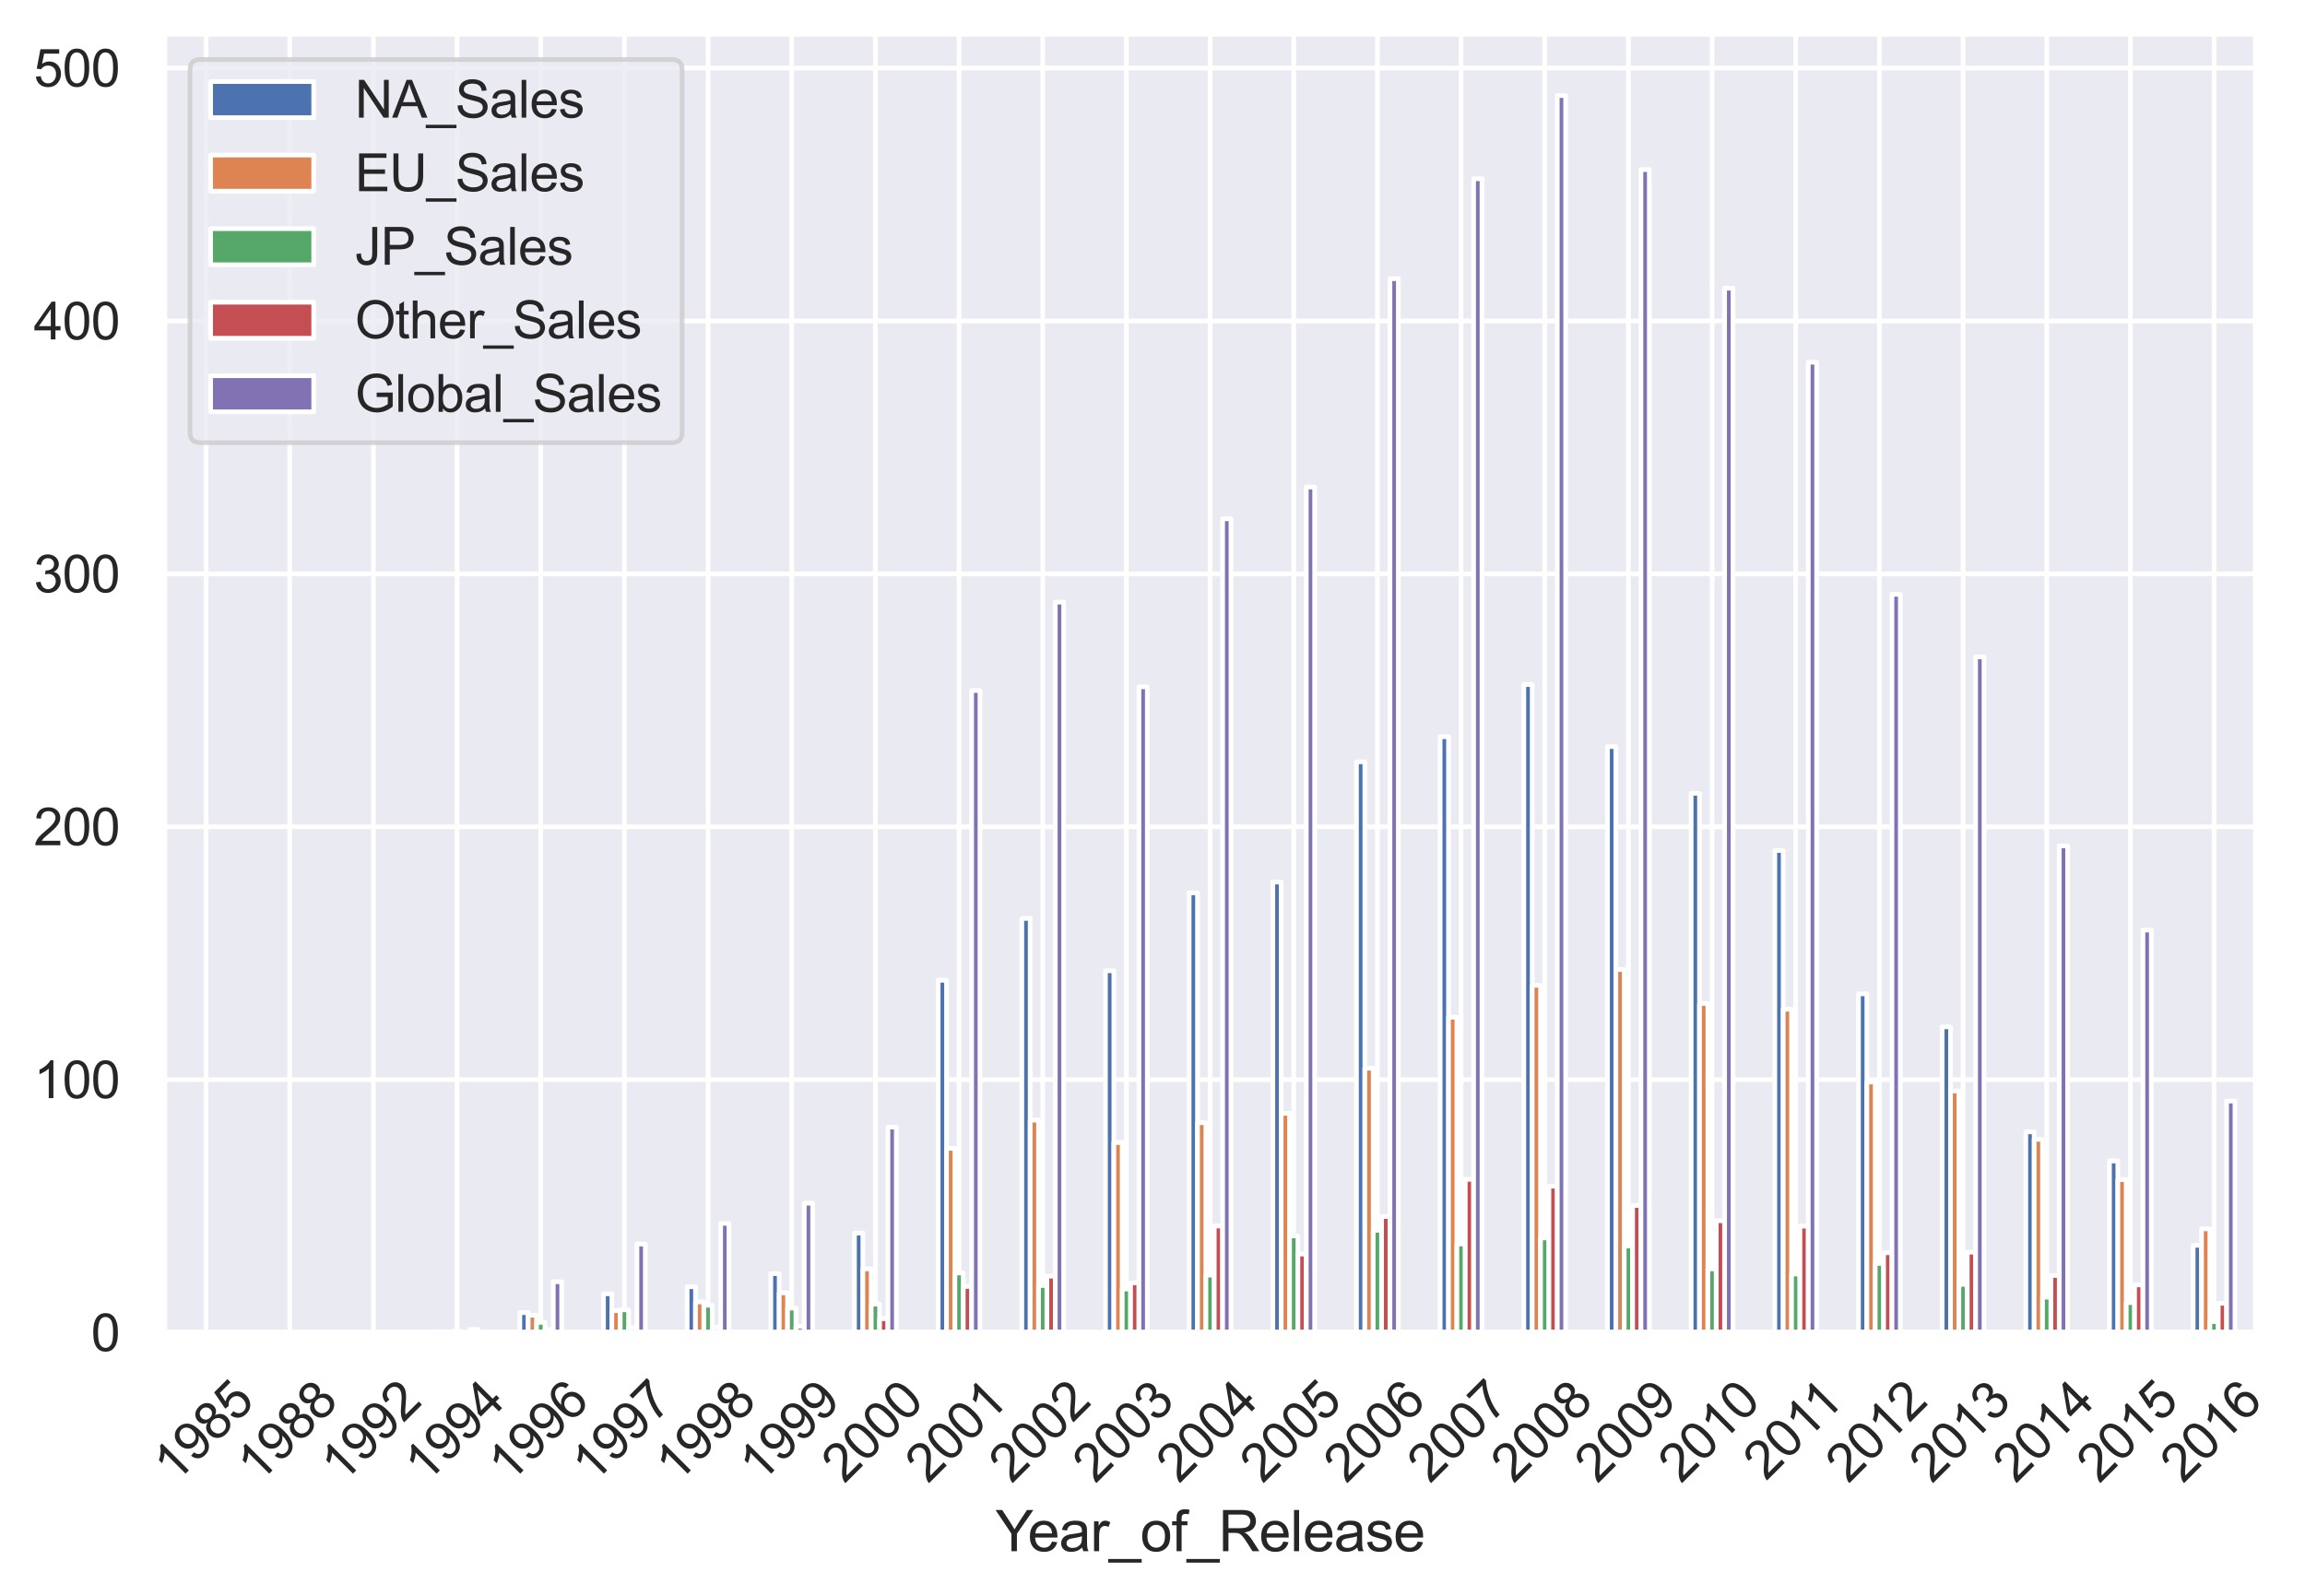 <?xml version="1.0" encoding="utf-8" standalone="no"?>
<!DOCTYPE svg PUBLIC "-//W3C//DTD SVG 1.1//EN"
  "http://www.w3.org/Graphics/SVG/1.1/DTD/svg11.dtd">
<svg xmlns:xlink="http://www.w3.org/1999/xlink" width="491.931pt" height="340.636pt" viewBox="0 0 491.931 340.636" xmlns="http://www.w3.org/2000/svg" version="1.1">
 <defs>
  <style type="text/css">*{stroke-linejoin: round; stroke-linecap: butt}</style>
 </defs>
 <g id="figure_1">
  <g id="patch_1">
   <path d="M 0 340.636 
L 491.931 340.636 
L 491.931 0 
L 0 0 
z
" style="fill: #ffffff"/>
  </g>
  <g id="axes_1">
   <g id="patch_2">
    <path d="M 35.051 284.4 
L 481.451 284.4 
L 481.451 7.2 
L 35.051 7.2 
z
" style="fill: #eaeaf2"/>
   </g>
   <g id="matplotlib.axis_1">
    <g id="xtick_1">
     <g id="line2d_1">
      <path d="M 43.979 284.4 
L 43.979 7.2 
" clip-path="url(#pfe0784a607)" style="fill: none; stroke: #ffffff; stroke-linecap: round"/>
     </g>
     <g id="text_1">
      <!-- 1985 -->
      <g style="fill: #262626" transform="translate(37.339 316.769) rotate(-45) scale(0.11 -0.11)">
       <defs>
        <path id="ArialMT-31" d="M 2384 0 
L 1822 0 
L 1822 3584 
Q 1619 3391 1289 3197 
Q 959 3003 697 2906 
L 697 3450 
Q 1169 3672 1522 3987 
Q 1875 4303 2022 4600 
L 2384 4600 
L 2384 0 
z
" transform="scale(0.016)"/>
        <path id="ArialMT-39" d="M 350 1059 
L 891 1109 
Q 959 728 1153 556 
Q 1347 384 1650 384 
Q 1909 384 2104 503 
Q 2300 622 2425 820 
Q 2550 1019 2634 1356 
Q 2719 1694 2719 2044 
Q 2719 2081 2716 2156 
Q 2547 1888 2255 1720 
Q 1963 1553 1622 1553 
Q 1053 1553 659 1965 
Q 266 2378 266 3053 
Q 266 3750 677 4175 
Q 1088 4600 1706 4600 
Q 2153 4600 2523 4359 
Q 2894 4119 3086 3673 
Q 3278 3228 3278 2384 
Q 3278 1506 3087 986 
Q 2897 466 2520 194 
Q 2144 -78 1638 -78 
Q 1100 -78 759 220 
Q 419 519 350 1059 
z
M 2653 3081 
Q 2653 3566 2395 3850 
Q 2138 4134 1775 4134 
Q 1400 4134 1122 3828 
Q 844 3522 844 3034 
Q 844 2597 1108 2323 
Q 1372 2050 1759 2050 
Q 2150 2050 2401 2323 
Q 2653 2597 2653 3081 
z
" transform="scale(0.016)"/>
        <path id="ArialMT-38" d="M 1131 2484 
Q 781 2613 612 2850 
Q 444 3088 444 3419 
Q 444 3919 803 4259 
Q 1163 4600 1759 4600 
Q 2359 4600 2725 4251 
Q 3091 3903 3091 3403 
Q 3091 3084 2923 2848 
Q 2756 2613 2416 2484 
Q 2838 2347 3058 2040 
Q 3278 1734 3278 1309 
Q 3278 722 2862 322 
Q 2447 -78 1769 -78 
Q 1091 -78 675 323 
Q 259 725 259 1325 
Q 259 1772 486 2073 
Q 713 2375 1131 2484 
z
M 1019 3438 
Q 1019 3113 1228 2906 
Q 1438 2700 1772 2700 
Q 2097 2700 2305 2904 
Q 2513 3109 2513 3406 
Q 2513 3716 2298 3927 
Q 2084 4138 1766 4138 
Q 1444 4138 1231 3931 
Q 1019 3725 1019 3438 
z
M 838 1322 
Q 838 1081 952 856 
Q 1066 631 1291 507 
Q 1516 384 1775 384 
Q 2178 384 2440 643 
Q 2703 903 2703 1303 
Q 2703 1709 2433 1975 
Q 2163 2241 1756 2241 
Q 1359 2241 1098 1978 
Q 838 1716 838 1322 
z
" transform="scale(0.016)"/>
        <path id="ArialMT-35" d="M 266 1200 
L 856 1250 
Q 922 819 1161 601 
Q 1400 384 1738 384 
Q 2144 384 2425 690 
Q 2706 997 2706 1503 
Q 2706 1984 2436 2262 
Q 2166 2541 1728 2541 
Q 1456 2541 1237 2417 
Q 1019 2294 894 2097 
L 366 2166 
L 809 4519 
L 3088 4519 
L 3088 3981 
L 1259 3981 
L 1013 2750 
Q 1425 3038 1878 3038 
Q 2478 3038 2890 2622 
Q 3303 2206 3303 1553 
Q 3303 931 2941 478 
Q 2500 -78 1738 -78 
Q 1113 -78 717 272 
Q 322 622 266 1200 
z
" transform="scale(0.016)"/>
       </defs>
       <use xlink:href="#ArialMT-31"/>
       <use xlink:href="#ArialMT-39" x="55.615"/>
       <use xlink:href="#ArialMT-38" x="111.23"/>
       <use xlink:href="#ArialMT-35" x="166.846"/>
      </g>
     </g>
    </g>
    <g id="xtick_2">
     <g id="line2d_2">
      <path d="M 61.835 284.4 
L 61.835 7.2 
" clip-path="url(#pfe0784a607)" style="fill: none; stroke: #ffffff; stroke-linecap: round"/>
     </g>
     <g id="text_2">
      <!-- 1988 -->
      <g style="fill: #262626" transform="translate(55.195 316.769) rotate(-45) scale(0.11 -0.11)">
       <use xlink:href="#ArialMT-31"/>
       <use xlink:href="#ArialMT-39" x="55.615"/>
       <use xlink:href="#ArialMT-38" x="111.23"/>
       <use xlink:href="#ArialMT-38" x="166.846"/>
      </g>
     </g>
    </g>
    <g id="xtick_3">
     <g id="line2d_3">
      <path d="M 79.691 284.4 
L 79.691 7.2 
" clip-path="url(#pfe0784a607)" style="fill: none; stroke: #ffffff; stroke-linecap: round"/>
     </g>
     <g id="text_3">
      <!-- 1992 -->
      <g style="fill: #262626" transform="translate(73.051 316.769) rotate(-45) scale(0.11 -0.11)">
       <defs>
        <path id="ArialMT-32" d="M 3222 541 
L 3222 0 
L 194 0 
Q 188 203 259 391 
Q 375 700 629 1000 
Q 884 1300 1366 1694 
Q 2113 2306 2375 2664 
Q 2638 3022 2638 3341 
Q 2638 3675 2398 3904 
Q 2159 4134 1775 4134 
Q 1369 4134 1125 3890 
Q 881 3647 878 3216 
L 300 3275 
Q 359 3922 746 4261 
Q 1134 4600 1788 4600 
Q 2447 4600 2831 4234 
Q 3216 3869 3216 3328 
Q 3216 3053 3103 2787 
Q 2991 2522 2730 2228 
Q 2469 1934 1863 1422 
Q 1356 997 1212 845 
Q 1069 694 975 541 
L 3222 541 
z
" transform="scale(0.016)"/>
       </defs>
       <use xlink:href="#ArialMT-31"/>
       <use xlink:href="#ArialMT-39" x="55.615"/>
       <use xlink:href="#ArialMT-39" x="111.23"/>
       <use xlink:href="#ArialMT-32" x="166.846"/>
      </g>
     </g>
    </g>
    <g id="xtick_4">
     <g id="line2d_4">
      <path d="M 97.547 284.4 
L 97.547 7.2 
" clip-path="url(#pfe0784a607)" style="fill: none; stroke: #ffffff; stroke-linecap: round"/>
     </g>
     <g id="text_4">
      <!-- 1994 -->
      <g style="fill: #262626" transform="translate(90.907 316.769) rotate(-45) scale(0.11 -0.11)">
       <defs>
        <path id="ArialMT-34" d="M 2069 0 
L 2069 1097 
L 81 1097 
L 81 1613 
L 2172 4581 
L 2631 4581 
L 2631 1613 
L 3250 1613 
L 3250 1097 
L 2631 1097 
L 2631 0 
L 2069 0 
z
M 2069 1613 
L 2069 3678 
L 634 1613 
L 2069 1613 
z
" transform="scale(0.016)"/>
       </defs>
       <use xlink:href="#ArialMT-31"/>
       <use xlink:href="#ArialMT-39" x="55.615"/>
       <use xlink:href="#ArialMT-39" x="111.23"/>
       <use xlink:href="#ArialMT-34" x="166.846"/>
      </g>
     </g>
    </g>
    <g id="xtick_5">
     <g id="line2d_5">
      <path d="M 115.403 284.4 
L 115.403 7.2 
" clip-path="url(#pfe0784a607)" style="fill: none; stroke: #ffffff; stroke-linecap: round"/>
     </g>
     <g id="text_5">
      <!-- 1996 -->
      <g style="fill: #262626" transform="translate(108.763 316.769) rotate(-45) scale(0.11 -0.11)">
       <defs>
        <path id="ArialMT-36" d="M 3184 3459 
L 2625 3416 
Q 2550 3747 2413 3897 
Q 2184 4138 1850 4138 
Q 1581 4138 1378 3988 
Q 1113 3794 959 3422 
Q 806 3050 800 2363 
Q 1003 2672 1297 2822 
Q 1591 2972 1913 2972 
Q 2475 2972 2870 2558 
Q 3266 2144 3266 1488 
Q 3266 1056 3080 686 
Q 2894 316 2569 119 
Q 2244 -78 1831 -78 
Q 1128 -78 684 439 
Q 241 956 241 2144 
Q 241 3472 731 4075 
Q 1159 4600 1884 4600 
Q 2425 4600 2770 4297 
Q 3116 3994 3184 3459 
z
M 888 1484 
Q 888 1194 1011 928 
Q 1134 663 1356 523 
Q 1578 384 1822 384 
Q 2178 384 2434 671 
Q 2691 959 2691 1453 
Q 2691 1928 2437 2201 
Q 2184 2475 1800 2475 
Q 1419 2475 1153 2201 
Q 888 1928 888 1484 
z
" transform="scale(0.016)"/>
       </defs>
       <use xlink:href="#ArialMT-31"/>
       <use xlink:href="#ArialMT-39" x="55.615"/>
       <use xlink:href="#ArialMT-39" x="111.23"/>
       <use xlink:href="#ArialMT-36" x="166.846"/>
      </g>
     </g>
    </g>
    <g id="xtick_6">
     <g id="line2d_6">
      <path d="M 133.259 284.4 
L 133.259 7.2 
" clip-path="url(#pfe0784a607)" style="fill: none; stroke: #ffffff; stroke-linecap: round"/>
     </g>
     <g id="text_6">
      <!-- 1997 -->
      <g style="fill: #262626" transform="translate(126.619 316.769) rotate(-45) scale(0.11 -0.11)">
       <defs>
        <path id="ArialMT-37" d="M 303 3981 
L 303 4522 
L 3269 4522 
L 3269 4084 
Q 2831 3619 2401 2847 
Q 1972 2075 1738 1259 
Q 1569 684 1522 0 
L 944 0 
Q 953 541 1156 1306 
Q 1359 2072 1739 2783 
Q 2119 3494 2547 3981 
L 303 3981 
z
" transform="scale(0.016)"/>
       </defs>
       <use xlink:href="#ArialMT-31"/>
       <use xlink:href="#ArialMT-39" x="55.615"/>
       <use xlink:href="#ArialMT-39" x="111.23"/>
       <use xlink:href="#ArialMT-37" x="166.846"/>
      </g>
     </g>
    </g>
    <g id="xtick_7">
     <g id="line2d_7">
      <path d="M 151.115 284.4 
L 151.115 7.2 
" clip-path="url(#pfe0784a607)" style="fill: none; stroke: #ffffff; stroke-linecap: round"/>
     </g>
     <g id="text_7">
      <!-- 1998 -->
      <g style="fill: #262626" transform="translate(144.475 316.769) rotate(-45) scale(0.11 -0.11)">
       <use xlink:href="#ArialMT-31"/>
       <use xlink:href="#ArialMT-39" x="55.615"/>
       <use xlink:href="#ArialMT-39" x="111.23"/>
       <use xlink:href="#ArialMT-38" x="166.846"/>
      </g>
     </g>
    </g>
    <g id="xtick_8">
     <g id="line2d_8">
      <path d="M 168.971 284.4 
L 168.971 7.2 
" clip-path="url(#pfe0784a607)" style="fill: none; stroke: #ffffff; stroke-linecap: round"/>
     </g>
     <g id="text_8">
      <!-- 1999 -->
      <g style="fill: #262626" transform="translate(162.331 316.769) rotate(-45) scale(0.11 -0.11)">
       <use xlink:href="#ArialMT-31"/>
       <use xlink:href="#ArialMT-39" x="55.615"/>
       <use xlink:href="#ArialMT-39" x="111.23"/>
       <use xlink:href="#ArialMT-39" x="166.846"/>
      </g>
     </g>
    </g>
    <g id="xtick_9">
     <g id="line2d_9">
      <path d="M 186.827 284.4 
L 186.827 7.2 
" clip-path="url(#pfe0784a607)" style="fill: none; stroke: #ffffff; stroke-linecap: round"/>
     </g>
     <g id="text_9">
      <!-- 2000 -->
      <g style="fill: #262626" transform="translate(180.187 316.769) rotate(-45) scale(0.11 -0.11)">
       <defs>
        <path id="ArialMT-30" d="M 266 2259 
Q 266 3072 433 3567 
Q 600 4063 929 4331 
Q 1259 4600 1759 4600 
Q 2128 4600 2406 4451 
Q 2684 4303 2865 4023 
Q 3047 3744 3150 3342 
Q 3253 2941 3253 2259 
Q 3253 1453 3087 958 
Q 2922 463 2592 192 
Q 2263 -78 1759 -78 
Q 1097 -78 719 397 
Q 266 969 266 2259 
z
M 844 2259 
Q 844 1131 1108 757 
Q 1372 384 1759 384 
Q 2147 384 2411 759 
Q 2675 1134 2675 2259 
Q 2675 3391 2411 3762 
Q 2147 4134 1753 4134 
Q 1366 4134 1134 3806 
Q 844 3388 844 2259 
z
" transform="scale(0.016)"/>
       </defs>
       <use xlink:href="#ArialMT-32"/>
       <use xlink:href="#ArialMT-30" x="55.615"/>
       <use xlink:href="#ArialMT-30" x="111.23"/>
       <use xlink:href="#ArialMT-30" x="166.846"/>
      </g>
     </g>
    </g>
    <g id="xtick_10">
     <g id="line2d_10">
      <path d="M 204.683 284.4 
L 204.683 7.2 
" clip-path="url(#pfe0784a607)" style="fill: none; stroke: #ffffff; stroke-linecap: round"/>
     </g>
     <g id="text_10">
      <!-- 2001 -->
      <g style="fill: #262626" transform="translate(198.043 316.769) rotate(-45) scale(0.11 -0.11)">
       <use xlink:href="#ArialMT-32"/>
       <use xlink:href="#ArialMT-30" x="55.615"/>
       <use xlink:href="#ArialMT-30" x="111.23"/>
       <use xlink:href="#ArialMT-31" x="166.846"/>
      </g>
     </g>
    </g>
    <g id="xtick_11">
     <g id="line2d_11">
      <path d="M 222.539 284.4 
L 222.539 7.2 
" clip-path="url(#pfe0784a607)" style="fill: none; stroke: #ffffff; stroke-linecap: round"/>
     </g>
     <g id="text_11">
      <!-- 2002 -->
      <g style="fill: #262626" transform="translate(215.899 316.769) rotate(-45) scale(0.11 -0.11)">
       <use xlink:href="#ArialMT-32"/>
       <use xlink:href="#ArialMT-30" x="55.615"/>
       <use xlink:href="#ArialMT-30" x="111.23"/>
       <use xlink:href="#ArialMT-32" x="166.846"/>
      </g>
     </g>
    </g>
    <g id="xtick_12">
     <g id="line2d_12">
      <path d="M 240.395 284.4 
L 240.395 7.2 
" clip-path="url(#pfe0784a607)" style="fill: none; stroke: #ffffff; stroke-linecap: round"/>
     </g>
     <g id="text_12">
      <!-- 2003 -->
      <g style="fill: #262626" transform="translate(233.755 316.769) rotate(-45) scale(0.11 -0.11)">
       <defs>
        <path id="ArialMT-33" d="M 269 1209 
L 831 1284 
Q 928 806 1161 595 
Q 1394 384 1728 384 
Q 2125 384 2398 659 
Q 2672 934 2672 1341 
Q 2672 1728 2419 1979 
Q 2166 2231 1775 2231 
Q 1616 2231 1378 2169 
L 1441 2663 
Q 1497 2656 1531 2656 
Q 1891 2656 2178 2843 
Q 2466 3031 2466 3422 
Q 2466 3731 2256 3934 
Q 2047 4138 1716 4138 
Q 1388 4138 1169 3931 
Q 950 3725 888 3313 
L 325 3413 
Q 428 3978 793 4289 
Q 1159 4600 1703 4600 
Q 2078 4600 2393 4439 
Q 2709 4278 2876 4000 
Q 3044 3722 3044 3409 
Q 3044 3113 2884 2869 
Q 2725 2625 2413 2481 
Q 2819 2388 3044 2092 
Q 3269 1797 3269 1353 
Q 3269 753 2831 336 
Q 2394 -81 1725 -81 
Q 1122 -81 723 278 
Q 325 638 269 1209 
z
" transform="scale(0.016)"/>
       </defs>
       <use xlink:href="#ArialMT-32"/>
       <use xlink:href="#ArialMT-30" x="55.615"/>
       <use xlink:href="#ArialMT-30" x="111.23"/>
       <use xlink:href="#ArialMT-33" x="166.846"/>
      </g>
     </g>
    </g>
    <g id="xtick_13">
     <g id="line2d_13">
      <path d="M 258.251 284.4 
L 258.251 7.2 
" clip-path="url(#pfe0784a607)" style="fill: none; stroke: #ffffff; stroke-linecap: round"/>
     </g>
     <g id="text_13">
      <!-- 2004 -->
      <g style="fill: #262626" transform="translate(251.611 316.769) rotate(-45) scale(0.11 -0.11)">
       <use xlink:href="#ArialMT-32"/>
       <use xlink:href="#ArialMT-30" x="55.615"/>
       <use xlink:href="#ArialMT-30" x="111.23"/>
       <use xlink:href="#ArialMT-34" x="166.846"/>
      </g>
     </g>
    </g>
    <g id="xtick_14">
     <g id="line2d_14">
      <path d="M 276.107 284.4 
L 276.107 7.2 
" clip-path="url(#pfe0784a607)" style="fill: none; stroke: #ffffff; stroke-linecap: round"/>
     </g>
     <g id="text_14">
      <!-- 2005 -->
      <g style="fill: #262626" transform="translate(269.467 316.769) rotate(-45) scale(0.11 -0.11)">
       <use xlink:href="#ArialMT-32"/>
       <use xlink:href="#ArialMT-30" x="55.615"/>
       <use xlink:href="#ArialMT-30" x="111.23"/>
       <use xlink:href="#ArialMT-35" x="166.846"/>
      </g>
     </g>
    </g>
    <g id="xtick_15">
     <g id="line2d_15">
      <path d="M 293.963 284.4 
L 293.963 7.2 
" clip-path="url(#pfe0784a607)" style="fill: none; stroke: #ffffff; stroke-linecap: round"/>
     </g>
     <g id="text_15">
      <!-- 2006 -->
      <g style="fill: #262626" transform="translate(287.323 316.769) rotate(-45) scale(0.11 -0.11)">
       <use xlink:href="#ArialMT-32"/>
       <use xlink:href="#ArialMT-30" x="55.615"/>
       <use xlink:href="#ArialMT-30" x="111.23"/>
       <use xlink:href="#ArialMT-36" x="166.846"/>
      </g>
     </g>
    </g>
    <g id="xtick_16">
     <g id="line2d_16">
      <path d="M 311.819 284.4 
L 311.819 7.2 
" clip-path="url(#pfe0784a607)" style="fill: none; stroke: #ffffff; stroke-linecap: round"/>
     </g>
     <g id="text_16">
      <!-- 2007 -->
      <g style="fill: #262626" transform="translate(305.179 316.769) rotate(-45) scale(0.11 -0.11)">
       <use xlink:href="#ArialMT-32"/>
       <use xlink:href="#ArialMT-30" x="55.615"/>
       <use xlink:href="#ArialMT-30" x="111.23"/>
       <use xlink:href="#ArialMT-37" x="166.846"/>
      </g>
     </g>
    </g>
    <g id="xtick_17">
     <g id="line2d_17">
      <path d="M 329.675 284.4 
L 329.675 7.2 
" clip-path="url(#pfe0784a607)" style="fill: none; stroke: #ffffff; stroke-linecap: round"/>
     </g>
     <g id="text_17">
      <!-- 2008 -->
      <g style="fill: #262626" transform="translate(323.035 316.769) rotate(-45) scale(0.11 -0.11)">
       <use xlink:href="#ArialMT-32"/>
       <use xlink:href="#ArialMT-30" x="55.615"/>
       <use xlink:href="#ArialMT-30" x="111.23"/>
       <use xlink:href="#ArialMT-38" x="166.846"/>
      </g>
     </g>
    </g>
    <g id="xtick_18">
     <g id="line2d_18">
      <path d="M 347.531 284.4 
L 347.531 7.2 
" clip-path="url(#pfe0784a607)" style="fill: none; stroke: #ffffff; stroke-linecap: round"/>
     </g>
     <g id="text_18">
      <!-- 2009 -->
      <g style="fill: #262626" transform="translate(340.891 316.769) rotate(-45) scale(0.11 -0.11)">
       <use xlink:href="#ArialMT-32"/>
       <use xlink:href="#ArialMT-30" x="55.615"/>
       <use xlink:href="#ArialMT-30" x="111.23"/>
       <use xlink:href="#ArialMT-39" x="166.846"/>
      </g>
     </g>
    </g>
    <g id="xtick_19">
     <g id="line2d_19">
      <path d="M 365.387 284.4 
L 365.387 7.2 
" clip-path="url(#pfe0784a607)" style="fill: none; stroke: #ffffff; stroke-linecap: round"/>
     </g>
     <g id="text_19">
      <!-- 2010 -->
      <g style="fill: #262626" transform="translate(358.747 316.769) rotate(-45) scale(0.11 -0.11)">
       <use xlink:href="#ArialMT-32"/>
       <use xlink:href="#ArialMT-30" x="55.615"/>
       <use xlink:href="#ArialMT-31" x="111.23"/>
       <use xlink:href="#ArialMT-30" x="166.846"/>
      </g>
     </g>
    </g>
    <g id="xtick_20">
     <g id="line2d_20">
      <path d="M 383.243 284.4 
L 383.243 7.2 
" clip-path="url(#pfe0784a607)" style="fill: none; stroke: #ffffff; stroke-linecap: round"/>
     </g>
     <g id="text_20">
      <!-- 2011 -->
      <g style="fill: #262626" transform="translate(376.89 316.195) rotate(-45) scale(0.11 -0.11)">
       <use xlink:href="#ArialMT-32"/>
       <use xlink:href="#ArialMT-30" x="55.615"/>
       <use xlink:href="#ArialMT-31" x="111.23"/>
       <use xlink:href="#ArialMT-31" x="159.471"/>
      </g>
     </g>
    </g>
    <g id="xtick_21">
     <g id="line2d_21">
      <path d="M 401.099 284.4 
L 401.099 7.2 
" clip-path="url(#pfe0784a607)" style="fill: none; stroke: #ffffff; stroke-linecap: round"/>
     </g>
     <g id="text_21">
      <!-- 2012 -->
      <g style="fill: #262626" transform="translate(394.459 316.769) rotate(-45) scale(0.11 -0.11)">
       <use xlink:href="#ArialMT-32"/>
       <use xlink:href="#ArialMT-30" x="55.615"/>
       <use xlink:href="#ArialMT-31" x="111.23"/>
       <use xlink:href="#ArialMT-32" x="166.846"/>
      </g>
     </g>
    </g>
    <g id="xtick_22">
     <g id="line2d_22">
      <path d="M 418.955 284.4 
L 418.955 7.2 
" clip-path="url(#pfe0784a607)" style="fill: none; stroke: #ffffff; stroke-linecap: round"/>
     </g>
     <g id="text_22">
      <!-- 2013 -->
      <g style="fill: #262626" transform="translate(412.315 316.769) rotate(-45) scale(0.11 -0.11)">
       <use xlink:href="#ArialMT-32"/>
       <use xlink:href="#ArialMT-30" x="55.615"/>
       <use xlink:href="#ArialMT-31" x="111.23"/>
       <use xlink:href="#ArialMT-33" x="166.846"/>
      </g>
     </g>
    </g>
    <g id="xtick_23">
     <g id="line2d_23">
      <path d="M 436.811 284.4 
L 436.811 7.2 
" clip-path="url(#pfe0784a607)" style="fill: none; stroke: #ffffff; stroke-linecap: round"/>
     </g>
     <g id="text_23">
      <!-- 2014 -->
      <g style="fill: #262626" transform="translate(430.171 316.769) rotate(-45) scale(0.11 -0.11)">
       <use xlink:href="#ArialMT-32"/>
       <use xlink:href="#ArialMT-30" x="55.615"/>
       <use xlink:href="#ArialMT-31" x="111.23"/>
       <use xlink:href="#ArialMT-34" x="166.846"/>
      </g>
     </g>
    </g>
    <g id="xtick_24">
     <g id="line2d_24">
      <path d="M 454.667 284.4 
L 454.667 7.2 
" clip-path="url(#pfe0784a607)" style="fill: none; stroke: #ffffff; stroke-linecap: round"/>
     </g>
     <g id="text_24">
      <!-- 2015 -->
      <g style="fill: #262626" transform="translate(448.027 316.769) rotate(-45) scale(0.11 -0.11)">
       <use xlink:href="#ArialMT-32"/>
       <use xlink:href="#ArialMT-30" x="55.615"/>
       <use xlink:href="#ArialMT-31" x="111.23"/>
       <use xlink:href="#ArialMT-35" x="166.846"/>
      </g>
     </g>
    </g>
    <g id="xtick_25">
     <g id="line2d_25">
      <path d="M 472.523 284.4 
L 472.523 7.2 
" clip-path="url(#pfe0784a607)" style="fill: none; stroke: #ffffff; stroke-linecap: round"/>
     </g>
     <g id="text_25">
      <!-- 2016 -->
      <g style="fill: #262626" transform="translate(465.883 316.769) rotate(-45) scale(0.11 -0.11)">
       <use xlink:href="#ArialMT-32"/>
       <use xlink:href="#ArialMT-30" x="55.615"/>
       <use xlink:href="#ArialMT-31" x="111.23"/>
       <use xlink:href="#ArialMT-36" x="166.846"/>
      </g>
     </g>
    </g>
    <g id="text_26">
     <!-- Year_of_Release -->
     <g style="fill: #262626" transform="translate(212.436 331.051) scale(0.12 -0.12)">
      <defs>
       <path id="ArialMT-59" d="M 1784 0 
L 1784 1941 
L 19 4581 
L 756 4581 
L 1659 3200 
Q 1909 2813 2125 2425 
Q 2331 2784 2625 3234 
L 3513 4581 
L 4219 4581 
L 2391 1941 
L 2391 0 
L 1784 0 
z
" transform="scale(0.016)"/>
       <path id="ArialMT-65" d="M 2694 1069 
L 3275 997 
Q 3138 488 2766 206 
Q 2394 -75 1816 -75 
Q 1088 -75 661 373 
Q 234 822 234 1631 
Q 234 2469 665 2931 
Q 1097 3394 1784 3394 
Q 2450 3394 2872 2941 
Q 3294 2488 3294 1666 
Q 3294 1616 3291 1516 
L 816 1516 
Q 847 969 1125 678 
Q 1403 388 1819 388 
Q 2128 388 2347 550 
Q 2566 713 2694 1069 
z
M 847 1978 
L 2700 1978 
Q 2663 2397 2488 2606 
Q 2219 2931 1791 2931 
Q 1403 2931 1139 2672 
Q 875 2413 847 1978 
z
" transform="scale(0.016)"/>
       <path id="ArialMT-61" d="M 2588 409 
Q 2275 144 1986 34 
Q 1697 -75 1366 -75 
Q 819 -75 525 192 
Q 231 459 231 875 
Q 231 1119 342 1320 
Q 453 1522 633 1644 
Q 813 1766 1038 1828 
Q 1203 1872 1538 1913 
Q 2219 1994 2541 2106 
Q 2544 2222 2544 2253 
Q 2544 2597 2384 2738 
Q 2169 2928 1744 2928 
Q 1347 2928 1158 2789 
Q 969 2650 878 2297 
L 328 2372 
Q 403 2725 575 2942 
Q 747 3159 1072 3276 
Q 1397 3394 1825 3394 
Q 2250 3394 2515 3294 
Q 2781 3194 2906 3042 
Q 3031 2891 3081 2659 
Q 3109 2516 3109 2141 
L 3109 1391 
Q 3109 606 3145 398 
Q 3181 191 3288 0 
L 2700 0 
Q 2613 175 2588 409 
z
M 2541 1666 
Q 2234 1541 1622 1453 
Q 1275 1403 1131 1340 
Q 988 1278 909 1158 
Q 831 1038 831 891 
Q 831 666 1001 516 
Q 1172 366 1500 366 
Q 1825 366 2078 508 
Q 2331 650 2450 897 
Q 2541 1088 2541 1459 
L 2541 1666 
z
" transform="scale(0.016)"/>
       <path id="ArialMT-72" d="M 416 0 
L 416 3319 
L 922 3319 
L 922 2816 
Q 1116 3169 1280 3281 
Q 1444 3394 1641 3394 
Q 1925 3394 2219 3213 
L 2025 2691 
Q 1819 2813 1613 2813 
Q 1428 2813 1281 2702 
Q 1134 2591 1072 2394 
Q 978 2094 978 1738 
L 978 0 
L 416 0 
z
" transform="scale(0.016)"/>
       <path id="ArialMT-5f" d="M -97 -1272 
L -97 -866 
L 3631 -866 
L 3631 -1272 
L -97 -1272 
z
" transform="scale(0.016)"/>
       <path id="ArialMT-6f" d="M 213 1659 
Q 213 2581 725 3025 
Q 1153 3394 1769 3394 
Q 2453 3394 2887 2945 
Q 3322 2497 3322 1706 
Q 3322 1066 3130 698 
Q 2938 331 2570 128 
Q 2203 -75 1769 -75 
Q 1072 -75 642 372 
Q 213 819 213 1659 
z
M 791 1659 
Q 791 1022 1069 705 
Q 1347 388 1769 388 
Q 2188 388 2466 706 
Q 2744 1025 2744 1678 
Q 2744 2294 2464 2611 
Q 2184 2928 1769 2928 
Q 1347 2928 1069 2612 
Q 791 2297 791 1659 
z
" transform="scale(0.016)"/>
       <path id="ArialMT-66" d="M 556 0 
L 556 2881 
L 59 2881 
L 59 3319 
L 556 3319 
L 556 3672 
Q 556 4006 616 4169 
Q 697 4388 901 4523 
Q 1106 4659 1475 4659 
Q 1713 4659 2000 4603 
L 1916 4113 
Q 1741 4144 1584 4144 
Q 1328 4144 1222 4034 
Q 1116 3925 1116 3625 
L 1116 3319 
L 1763 3319 
L 1763 2881 
L 1116 2881 
L 1116 0 
L 556 0 
z
" transform="scale(0.016)"/>
       <path id="ArialMT-52" d="M 503 0 
L 503 4581 
L 2534 4581 
Q 3147 4581 3465 4457 
Q 3784 4334 3975 4021 
Q 4166 3709 4166 3331 
Q 4166 2844 3850 2509 
Q 3534 2175 2875 2084 
Q 3116 1969 3241 1856 
Q 3506 1613 3744 1247 
L 4541 0 
L 3778 0 
L 3172 953 
Q 2906 1366 2734 1584 
Q 2563 1803 2427 1890 
Q 2291 1978 2150 2013 
Q 2047 2034 1813 2034 
L 1109 2034 
L 1109 0 
L 503 0 
z
M 1109 2559 
L 2413 2559 
Q 2828 2559 3062 2645 
Q 3297 2731 3419 2920 
Q 3541 3109 3541 3331 
Q 3541 3656 3305 3865 
Q 3069 4075 2559 4075 
L 1109 4075 
L 1109 2559 
z
" transform="scale(0.016)"/>
       <path id="ArialMT-6c" d="M 409 0 
L 409 4581 
L 972 4581 
L 972 0 
L 409 0 
z
" transform="scale(0.016)"/>
       <path id="ArialMT-73" d="M 197 991 
L 753 1078 
Q 800 744 1014 566 
Q 1228 388 1613 388 
Q 2000 388 2187 545 
Q 2375 703 2375 916 
Q 2375 1106 2209 1216 
Q 2094 1291 1634 1406 
Q 1016 1563 777 1677 
Q 538 1791 414 1992 
Q 291 2194 291 2438 
Q 291 2659 392 2848 
Q 494 3038 669 3163 
Q 800 3259 1026 3326 
Q 1253 3394 1513 3394 
Q 1903 3394 2198 3281 
Q 2494 3169 2634 2976 
Q 2775 2784 2828 2463 
L 2278 2388 
Q 2241 2644 2061 2787 
Q 1881 2931 1553 2931 
Q 1166 2931 1000 2803 
Q 834 2675 834 2503 
Q 834 2394 903 2306 
Q 972 2216 1119 2156 
Q 1203 2125 1616 2013 
Q 2213 1853 2448 1751 
Q 2684 1650 2818 1456 
Q 2953 1263 2953 975 
Q 2953 694 2789 445 
Q 2625 197 2315 61 
Q 2006 -75 1616 -75 
Q 969 -75 630 194 
Q 291 463 197 991 
z
" transform="scale(0.016)"/>
      </defs>
      <use xlink:href="#ArialMT-59"/>
      <use xlink:href="#ArialMT-65" x="57.574"/>
      <use xlink:href="#ArialMT-61" x="113.189"/>
      <use xlink:href="#ArialMT-72" x="168.805"/>
      <use xlink:href="#ArialMT-5f" x="202.105"/>
      <use xlink:href="#ArialMT-6f" x="257.721"/>
      <use xlink:href="#ArialMT-66" x="313.336"/>
      <use xlink:href="#ArialMT-5f" x="341.119"/>
      <use xlink:href="#ArialMT-52" x="396.734"/>
      <use xlink:href="#ArialMT-65" x="468.951"/>
      <use xlink:href="#ArialMT-6c" x="524.566"/>
      <use xlink:href="#ArialMT-65" x="546.783"/>
      <use xlink:href="#ArialMT-61" x="602.398"/>
      <use xlink:href="#ArialMT-73" x="658.014"/>
      <use xlink:href="#ArialMT-65" x="708.014"/>
     </g>
    </g>
   </g>
   <g id="matplotlib.axis_2">
    <g id="ytick_1">
     <g id="line2d_26">
      <path d="M 35.051 284.4 
L 481.451 284.4 
" clip-path="url(#pfe0784a607)" style="fill: none; stroke: #ffffff; stroke-linecap: round"/>
     </g>
     <g id="text_27">
      <!-- 0 -->
      <g style="fill: #262626" transform="translate(19.434 288.337) scale(0.11 -0.11)">
       <use xlink:href="#ArialMT-30"/>
      </g>
     </g>
    </g>
    <g id="ytick_2">
     <g id="line2d_27">
      <path d="M 35.051 230.426 
L 481.451 230.426 
" clip-path="url(#pfe0784a607)" style="fill: none; stroke: #ffffff; stroke-linecap: round"/>
     </g>
     <g id="text_28">
      <!-- 100 -->
      <g style="fill: #262626" transform="translate(7.2 234.362) scale(0.11 -0.11)">
       <use xlink:href="#ArialMT-31"/>
       <use xlink:href="#ArialMT-30" x="55.615"/>
       <use xlink:href="#ArialMT-30" x="111.23"/>
      </g>
     </g>
    </g>
    <g id="ytick_3">
     <g id="line2d_28">
      <path d="M 35.051 176.451 
L 481.451 176.451 
" clip-path="url(#pfe0784a607)" style="fill: none; stroke: #ffffff; stroke-linecap: round"/>
     </g>
     <g id="text_29">
      <!-- 200 -->
      <g style="fill: #262626" transform="translate(7.2 180.388) scale(0.11 -0.11)">
       <use xlink:href="#ArialMT-32"/>
       <use xlink:href="#ArialMT-30" x="55.615"/>
       <use xlink:href="#ArialMT-30" x="111.23"/>
      </g>
     </g>
    </g>
    <g id="ytick_4">
     <g id="line2d_29">
      <path d="M 35.051 122.477 
L 481.451 122.477 
" clip-path="url(#pfe0784a607)" style="fill: none; stroke: #ffffff; stroke-linecap: round"/>
     </g>
     <g id="text_30">
      <!-- 300 -->
      <g style="fill: #262626" transform="translate(7.2 126.413) scale(0.11 -0.11)">
       <use xlink:href="#ArialMT-33"/>
       <use xlink:href="#ArialMT-30" x="55.615"/>
       <use xlink:href="#ArialMT-30" x="111.23"/>
      </g>
     </g>
    </g>
    <g id="ytick_5">
     <g id="line2d_30">
      <path d="M 35.051 68.502 
L 481.451 68.502 
" clip-path="url(#pfe0784a607)" style="fill: none; stroke: #ffffff; stroke-linecap: round"/>
     </g>
     <g id="text_31">
      <!-- 400 -->
      <g style="fill: #262626" transform="translate(7.2 72.439) scale(0.11 -0.11)">
       <use xlink:href="#ArialMT-34"/>
       <use xlink:href="#ArialMT-30" x="55.615"/>
       <use xlink:href="#ArialMT-30" x="111.23"/>
      </g>
     </g>
    </g>
    <g id="ytick_6">
     <g id="line2d_31">
      <path d="M 35.051 14.528 
L 481.451 14.528 
" clip-path="url(#pfe0784a607)" style="fill: none; stroke: #ffffff; stroke-linecap: round"/>
     </g>
     <g id="text_32">
      <!-- 500 -->
      <g style="fill: #262626" transform="translate(7.2 18.464) scale(0.11 -0.11)">
       <use xlink:href="#ArialMT-35"/>
       <use xlink:href="#ArialMT-30" x="55.615"/>
       <use xlink:href="#ArialMT-30" x="111.23"/>
      </g>
     </g>
    </g>
   </g>
   <g id="patch_3">
    <path d="M 39.515 284.4 
L 41.301 284.4 
L 41.301 284.4 
L 39.515 284.4 
z
" clip-path="url(#pfe0784a607)" style="fill: #4c72b0; stroke: #ffffff; stroke-linejoin: miter"/>
   </g>
   <g id="patch_4">
    <path d="M 57.371 284.4 
L 59.157 284.4 
L 59.157 284.4 
L 57.371 284.4 
z
" clip-path="url(#pfe0784a607)" style="fill: #4c72b0; stroke: #ffffff; stroke-linejoin: miter"/>
   </g>
   <g id="patch_5">
    <path d="M 75.227 284.4 
L 77.013 284.4 
L 77.013 284.389 
L 75.227 284.389 
z
" clip-path="url(#pfe0784a607)" style="fill: #4c72b0; stroke: #ffffff; stroke-linejoin: miter"/>
   </g>
   <g id="patch_6">
    <path d="M 93.083 284.4 
L 94.869 284.4 
L 94.869 284.19 
L 93.083 284.19 
z
" clip-path="url(#pfe0784a607)" style="fill: #4c72b0; stroke: #ffffff; stroke-linejoin: miter"/>
   </g>
   <g id="patch_7">
    <path d="M 110.939 284.4 
L 112.725 284.4 
L 112.725 280.131 
L 110.939 280.131 
z
" clip-path="url(#pfe0784a607)" style="fill: #4c72b0; stroke: #ffffff; stroke-linejoin: miter"/>
   </g>
   <g id="patch_8">
    <path d="M 128.795 284.4 
L 130.581 284.4 
L 130.581 276.12 
L 128.795 276.12 
z
" clip-path="url(#pfe0784a607)" style="fill: #4c72b0; stroke: #ffffff; stroke-linejoin: miter"/>
   </g>
   <g id="patch_9">
    <path d="M 146.651 284.4 
L 148.437 284.4 
L 148.437 274.614 
L 146.651 274.614 
z
" clip-path="url(#pfe0784a607)" style="fill: #4c72b0; stroke: #ffffff; stroke-linejoin: miter"/>
   </g>
   <g id="patch_10">
    <path d="M 164.507 284.4 
L 166.293 284.4 
L 166.293 271.813 
L 164.507 271.813 
z
" clip-path="url(#pfe0784a607)" style="fill: #4c72b0; stroke: #ffffff; stroke-linejoin: miter"/>
   </g>
   <g id="patch_11">
    <path d="M 182.363 284.4 
L 184.149 284.4 
L 184.149 263.166 
L 182.363 263.166 
z
" clip-path="url(#pfe0784a607)" style="fill: #4c72b0; stroke: #ffffff; stroke-linejoin: miter"/>
   </g>
   <g id="patch_12">
    <path d="M 200.219 284.4 
L 202.005 284.4 
L 202.005 209.203 
L 200.219 209.203 
z
" clip-path="url(#pfe0784a607)" style="fill: #4c72b0; stroke: #ffffff; stroke-linejoin: miter"/>
   </g>
   <g id="patch_13">
    <path d="M 218.075 284.4 
L 219.861 284.4 
L 219.861 196.011 
L 218.075 196.011 
z
" clip-path="url(#pfe0784a607)" style="fill: #4c72b0; stroke: #ffffff; stroke-linejoin: miter"/>
   </g>
   <g id="patch_14">
    <path d="M 235.931 284.4 
L 237.717 284.4 
L 237.717 207.173 
L 235.931 207.173 
z
" clip-path="url(#pfe0784a607)" style="fill: #4c72b0; stroke: #ffffff; stroke-linejoin: miter"/>
   </g>
   <g id="patch_15">
    <path d="M 253.787 284.4 
L 255.573 284.4 
L 255.573 190.549 
L 253.787 190.549 
z
" clip-path="url(#pfe0784a607)" style="fill: #4c72b0; stroke: #ffffff; stroke-linejoin: miter"/>
   </g>
   <g id="patch_16">
    <path d="M 271.643 284.4 
L 273.429 284.4 
L 273.429 188.244 
L 271.643 188.244 
z
" clip-path="url(#pfe0784a607)" style="fill: #4c72b0; stroke: #ffffff; stroke-linejoin: miter"/>
   </g>
   <g id="patch_17">
    <path d="M 289.499 284.4 
L 291.285 284.4 
L 291.285 162.585 
L 289.499 162.585 
z
" clip-path="url(#pfe0784a607)" style="fill: #4c72b0; stroke: #ffffff; stroke-linejoin: miter"/>
   </g>
   <g id="patch_18">
    <path d="M 307.355 284.4 
L 309.141 284.4 
L 309.141 157.231 
L 307.355 157.231 
z
" clip-path="url(#pfe0784a607)" style="fill: #4c72b0; stroke: #ffffff; stroke-linejoin: miter"/>
   </g>
   <g id="patch_19">
    <path d="M 325.211 284.4 
L 326.997 284.4 
L 326.997 146.09 
L 325.211 146.09 
z
" clip-path="url(#pfe0784a607)" style="fill: #4c72b0; stroke: #ffffff; stroke-linejoin: miter"/>
   </g>
   <g id="patch_20">
    <path d="M 343.067 284.4 
L 344.853 284.4 
L 344.853 159.33 
L 343.067 159.33 
z
" clip-path="url(#pfe0784a607)" style="fill: #4c72b0; stroke: #ffffff; stroke-linejoin: miter"/>
   </g>
   <g id="patch_21">
    <path d="M 360.923 284.4 
L 362.709 284.4 
L 362.709 169.305 
L 360.923 169.305 
z
" clip-path="url(#pfe0784a607)" style="fill: #4c72b0; stroke: #ffffff; stroke-linejoin: miter"/>
   </g>
   <g id="patch_22">
    <path d="M 378.779 284.4 
L 380.565 284.4 
L 380.565 181.514 
L 378.779 181.514 
z
" clip-path="url(#pfe0784a607)" style="fill: #4c72b0; stroke: #ffffff; stroke-linejoin: miter"/>
   </g>
   <g id="patch_23">
    <path d="M 396.635 284.4 
L 398.421 284.4 
L 398.421 212.107 
L 396.635 212.107 
z
" clip-path="url(#pfe0784a607)" style="fill: #4c72b0; stroke: #ffffff; stroke-linejoin: miter"/>
   </g>
   <g id="patch_24">
    <path d="M 414.491 284.4 
L 416.277 284.4 
L 416.277 219.15 
L 414.491 219.15 
z
" clip-path="url(#pfe0784a607)" style="fill: #4c72b0; stroke: #ffffff; stroke-linejoin: miter"/>
   </g>
   <g id="patch_25">
    <path d="M 432.347 284.4 
L 434.133 284.4 
L 434.133 241.555 
L 432.347 241.555 
z
" clip-path="url(#pfe0784a607)" style="fill: #4c72b0; stroke: #ffffff; stroke-linejoin: miter"/>
   </g>
   <g id="patch_26">
    <path d="M 450.203 284.4 
L 451.989 284.4 
L 451.989 247.778 
L 450.203 247.778 
z
" clip-path="url(#pfe0784a607)" style="fill: #4c72b0; stroke: #ffffff; stroke-linejoin: miter"/>
   </g>
   <g id="patch_27">
    <path d="M 468.059 284.4 
L 469.845 284.4 
L 469.845 265.768 
L 468.059 265.768 
z
" clip-path="url(#pfe0784a607)" style="fill: #4c72b0; stroke: #ffffff; stroke-linejoin: miter"/>
   </g>
   <g id="patch_28">
    <path d="M 41.301 284.4 
L 43.086 284.4 
L 43.086 284.384 
L 41.301 284.384 
z
" clip-path="url(#pfe0784a607)" style="fill: #dd8452; stroke: #ffffff; stroke-linejoin: miter"/>
   </g>
   <g id="patch_29">
    <path d="M 59.157 284.4 
L 60.942 284.4 
L 60.942 284.389 
L 59.157 284.389 
z
" clip-path="url(#pfe0784a607)" style="fill: #dd8452; stroke: #ffffff; stroke-linejoin: miter"/>
   </g>
   <g id="patch_30">
    <path d="M 77.013 284.4 
L 78.798 284.4 
L 78.798 284.4 
L 77.013 284.4 
z
" clip-path="url(#pfe0784a607)" style="fill: #dd8452; stroke: #ffffff; stroke-linejoin: miter"/>
   </g>
   <g id="patch_31">
    <path d="M 94.869 284.4 
L 96.654 284.4 
L 96.654 284.26 
L 94.869 284.26 
z
" clip-path="url(#pfe0784a607)" style="fill: #dd8452; stroke: #ffffff; stroke-linejoin: miter"/>
   </g>
   <g id="patch_32">
    <path d="M 112.725 284.4 
L 114.51 284.4 
L 114.51 280.687 
L 112.725 280.687 
z
" clip-path="url(#pfe0784a607)" style="fill: #dd8452; stroke: #ffffff; stroke-linejoin: miter"/>
   </g>
   <g id="patch_33">
    <path d="M 130.581 284.4 
L 132.366 284.4 
L 132.366 279.72 
L 130.581 279.72 
z
" clip-path="url(#pfe0784a607)" style="fill: #dd8452; stroke: #ffffff; stroke-linejoin: miter"/>
   </g>
   <g id="patch_34">
    <path d="M 148.437 284.4 
L 150.222 284.4 
L 150.222 277.853 
L 148.437 277.853 
z
" clip-path="url(#pfe0784a607)" style="fill: #dd8452; stroke: #ffffff; stroke-linejoin: miter"/>
   </g>
   <g id="patch_35">
    <path d="M 166.293 284.4 
L 168.078 284.4 
L 168.078 275.931 
L 166.293 275.931 
z
" clip-path="url(#pfe0784a607)" style="fill: #dd8452; stroke: #ffffff; stroke-linejoin: miter"/>
   </g>
   <g id="patch_36">
    <path d="M 184.149 284.4 
L 185.934 284.4 
L 185.934 270.798 
L 184.149 270.798 
z
" clip-path="url(#pfe0784a607)" style="fill: #dd8452; stroke: #ffffff; stroke-linejoin: miter"/>
   </g>
   <g id="patch_37">
    <path d="M 202.005 284.4 
L 203.79 284.4 
L 203.79 245.08 
L 202.005 245.08 
z
" clip-path="url(#pfe0784a607)" style="fill: #dd8452; stroke: #ffffff; stroke-linejoin: miter"/>
   </g>
   <g id="patch_38">
    <path d="M 219.861 284.4 
L 221.646 284.4 
L 221.646 239.045 
L 219.861 239.045 
z
" clip-path="url(#pfe0784a607)" style="fill: #dd8452; stroke: #ffffff; stroke-linejoin: miter"/>
   </g>
   <g id="patch_39">
    <path d="M 237.717 284.4 
L 239.502 284.4 
L 239.502 243.833 
L 237.717 243.833 
z
" clip-path="url(#pfe0784a607)" style="fill: #dd8452; stroke: #ffffff; stroke-linejoin: miter"/>
   </g>
   <g id="patch_40">
    <path d="M 255.573 284.4 
L 257.358 284.4 
L 257.358 239.596 
L 255.573 239.596 
z
" clip-path="url(#pfe0784a607)" style="fill: #dd8452; stroke: #ffffff; stroke-linejoin: miter"/>
   </g>
   <g id="patch_41">
    <path d="M 273.429 284.4 
L 275.214 284.4 
L 275.214 237.604 
L 273.429 237.604 
z
" clip-path="url(#pfe0784a607)" style="fill: #dd8452; stroke: #ffffff; stroke-linejoin: miter"/>
   </g>
   <g id="patch_42">
    <path d="M 291.285 284.4 
L 293.07 284.4 
L 293.07 227.98 
L 291.285 227.98 
z
" clip-path="url(#pfe0784a607)" style="fill: #dd8452; stroke: #ffffff; stroke-linejoin: miter"/>
   </g>
   <g id="patch_43">
    <path d="M 309.141 284.4 
L 310.926 284.4 
L 310.926 217.088 
L 309.141 217.088 
z
" clip-path="url(#pfe0784a607)" style="fill: #dd8452; stroke: #ffffff; stroke-linejoin: miter"/>
   </g>
   <g id="patch_44">
    <path d="M 326.997 284.4 
L 328.782 284.4 
L 328.782 210.288 
L 326.997 210.288 
z
" clip-path="url(#pfe0784a607)" style="fill: #dd8452; stroke: #ffffff; stroke-linejoin: miter"/>
   </g>
   <g id="patch_45">
    <path d="M 344.853 284.4 
L 346.638 284.4 
L 346.638 206.914 
L 344.853 206.914 
z
" clip-path="url(#pfe0784a607)" style="fill: #dd8452; stroke: #ffffff; stroke-linejoin: miter"/>
   </g>
   <g id="patch_46">
    <path d="M 362.709 284.4 
L 364.494 284.4 
L 364.494 214.163 
L 362.709 214.163 
z
" clip-path="url(#pfe0784a607)" style="fill: #dd8452; stroke: #ffffff; stroke-linejoin: miter"/>
   </g>
   <g id="patch_47">
    <path d="M 380.565 284.4 
L 382.35 284.4 
L 382.35 215.388 
L 380.565 215.388 
z
" clip-path="url(#pfe0784a607)" style="fill: #dd8452; stroke: #ffffff; stroke-linejoin: miter"/>
   </g>
   <g id="patch_48">
    <path d="M 398.421 284.4 
L 400.206 284.4 
L 400.206 230.922 
L 398.421 230.922 
z
" clip-path="url(#pfe0784a607)" style="fill: #dd8452; stroke: #ffffff; stroke-linejoin: miter"/>
   </g>
   <g id="patch_49">
    <path d="M 416.277 284.4 
L 418.062 284.4 
L 418.062 232.833 
L 416.277 232.833 
z
" clip-path="url(#pfe0784a607)" style="fill: #dd8452; stroke: #ffffff; stroke-linejoin: miter"/>
   </g>
   <g id="patch_50">
    <path d="M 434.133 284.4 
L 435.918 284.4 
L 435.918 243.153 
L 434.133 243.153 
z
" clip-path="url(#pfe0784a607)" style="fill: #dd8452; stroke: #ffffff; stroke-linejoin: miter"/>
   </g>
   <g id="patch_51">
    <path d="M 451.989 284.4 
L 453.774 284.4 
L 453.774 251.74 
L 451.989 251.74 
z
" clip-path="url(#pfe0784a607)" style="fill: #dd8452; stroke: #ffffff; stroke-linejoin: miter"/>
   </g>
   <g id="patch_52">
    <path d="M 469.845 284.4 
L 471.63 284.4 
L 471.63 262.254 
L 469.845 262.254 
z
" clip-path="url(#pfe0784a607)" style="fill: #dd8452; stroke: #ffffff; stroke-linejoin: miter"/>
   </g>
   <g id="patch_53">
    <path d="M 43.086 284.4 
L 44.872 284.4 
L 44.872 284.4 
L 43.086 284.4 
z
" clip-path="url(#pfe0784a607)" style="fill: #55a868; stroke: #ffffff; stroke-linejoin: miter"/>
   </g>
   <g id="patch_54">
    <path d="M 60.942 284.4 
L 62.728 284.4 
L 62.728 284.4 
L 60.942 284.4 
z
" clip-path="url(#pfe0784a607)" style="fill: #55a868; stroke: #ffffff; stroke-linejoin: miter"/>
   </g>
   <g id="patch_55">
    <path d="M 78.798 284.4 
L 80.584 284.4 
L 80.584 284.4 
L 78.798 284.4 
z
" clip-path="url(#pfe0784a607)" style="fill: #55a868; stroke: #ffffff; stroke-linejoin: miter"/>
   </g>
   <g id="patch_56">
    <path d="M 96.654 284.4 
L 98.44 284.4 
L 98.44 284.114 
L 96.654 284.114 
z
" clip-path="url(#pfe0784a607)" style="fill: #55a868; stroke: #ffffff; stroke-linejoin: miter"/>
   </g>
   <g id="patch_57">
    <path d="M 114.51 284.4 
L 116.296 284.4 
L 116.296 282.209 
L 114.51 282.209 
z
" clip-path="url(#pfe0784a607)" style="fill: #55a868; stroke: #ffffff; stroke-linejoin: miter"/>
   </g>
   <g id="patch_58">
    <path d="M 132.366 284.4 
L 134.152 284.4 
L 134.152 279.537 
L 132.366 279.537 
z
" clip-path="url(#pfe0784a607)" style="fill: #55a868; stroke: #ffffff; stroke-linejoin: miter"/>
   </g>
   <g id="patch_59">
    <path d="M 150.222 284.4 
L 152.008 284.4 
L 152.008 278.565 
L 150.222 278.565 
z
" clip-path="url(#pfe0784a607)" style="fill: #55a868; stroke: #ffffff; stroke-linejoin: miter"/>
   </g>
   <g id="patch_60">
    <path d="M 168.078 284.4 
L 169.864 284.4 
L 169.864 279.181 
L 168.078 279.181 
z
" clip-path="url(#pfe0784a607)" style="fill: #55a868; stroke: #ffffff; stroke-linejoin: miter"/>
   </g>
   <g id="patch_61">
    <path d="M 185.934 284.4 
L 187.72 284.4 
L 187.72 278.317 
L 185.934 278.317 
z
" clip-path="url(#pfe0784a607)" style="fill: #55a868; stroke: #ffffff; stroke-linejoin: miter"/>
   </g>
   <g id="patch_62">
    <path d="M 203.79 284.4 
L 205.576 284.4 
L 205.576 271.678 
L 203.79 271.678 
z
" clip-path="url(#pfe0784a607)" style="fill: #55a868; stroke: #ffffff; stroke-linejoin: miter"/>
   </g>
   <g id="patch_63">
    <path d="M 221.646 284.4 
L 223.432 284.4 
L 223.432 274.355 
L 221.646 274.355 
z
" clip-path="url(#pfe0784a607)" style="fill: #55a868; stroke: #ffffff; stroke-linejoin: miter"/>
   </g>
   <g id="patch_64">
    <path d="M 239.502 284.4 
L 241.288 284.4 
L 241.288 275.095 
L 239.502 275.095 
z
" clip-path="url(#pfe0784a607)" style="fill: #55a868; stroke: #ffffff; stroke-linejoin: miter"/>
   </g>
   <g id="patch_65">
    <path d="M 257.358 284.4 
L 259.144 284.4 
L 259.144 272.126 
L 257.358 272.126 
z
" clip-path="url(#pfe0784a607)" style="fill: #55a868; stroke: #ffffff; stroke-linejoin: miter"/>
   </g>
   <g id="patch_66">
    <path d="M 275.214 284.4 
L 277 284.4 
L 277 263.766 
L 275.214 263.766 
z
" clip-path="url(#pfe0784a607)" style="fill: #55a868; stroke: #ffffff; stroke-linejoin: miter"/>
   </g>
   <g id="patch_67">
    <path d="M 293.07 284.4 
L 294.856 284.4 
L 294.856 262.578 
L 293.07 262.578 
z
" clip-path="url(#pfe0784a607)" style="fill: #55a868; stroke: #ffffff; stroke-linejoin: miter"/>
   </g>
   <g id="patch_68">
    <path d="M 310.926 284.4 
L 312.712 284.4 
L 312.712 265.487 
L 310.926 265.487 
z
" clip-path="url(#pfe0784a607)" style="fill: #55a868; stroke: #ffffff; stroke-linejoin: miter"/>
   </g>
   <g id="patch_69">
    <path d="M 328.782 284.4 
L 330.568 284.4 
L 330.568 264.203 
L 328.782 264.203 
z
" clip-path="url(#pfe0784a607)" style="fill: #55a868; stroke: #ffffff; stroke-linejoin: miter"/>
   </g>
   <g id="patch_70">
    <path d="M 346.638 284.4 
L 348.424 284.4 
L 348.424 265.898 
L 346.638 265.898 
z
" clip-path="url(#pfe0784a607)" style="fill: #55a868; stroke: #ffffff; stroke-linejoin: miter"/>
   </g>
   <g id="patch_71">
    <path d="M 364.494 284.4 
L 366.28 284.4 
L 366.28 270.804 
L 364.494 270.804 
z
" clip-path="url(#pfe0784a607)" style="fill: #55a868; stroke: #ffffff; stroke-linejoin: miter"/>
   </g>
   <g id="patch_72">
    <path d="M 382.35 284.4 
L 384.136 284.4 
L 384.136 271.9 
L 382.35 271.9 
z
" clip-path="url(#pfe0784a607)" style="fill: #55a868; stroke: #ffffff; stroke-linejoin: miter"/>
   </g>
   <g id="patch_73">
    <path d="M 400.206 284.4 
L 401.992 284.4 
L 401.992 269.633 
L 400.206 269.633 
z
" clip-path="url(#pfe0784a607)" style="fill: #55a868; stroke: #ffffff; stroke-linejoin: miter"/>
   </g>
   <g id="patch_74">
    <path d="M 418.062 284.4 
L 419.848 284.4 
L 419.848 274.118 
L 418.062 274.118 
z
" clip-path="url(#pfe0784a607)" style="fill: #55a868; stroke: #ffffff; stroke-linejoin: miter"/>
   </g>
   <g id="patch_75">
    <path d="M 435.918 284.4 
L 437.704 284.4 
L 437.704 276.833 
L 435.918 276.833 
z
" clip-path="url(#pfe0784a607)" style="fill: #55a868; stroke: #ffffff; stroke-linejoin: miter"/>
   </g>
   <g id="patch_76">
    <path d="M 453.774 284.4 
L 455.56 284.4 
L 455.56 278.004 
L 453.774 278.004 
z
" clip-path="url(#pfe0784a607)" style="fill: #55a868; stroke: #ffffff; stroke-linejoin: miter"/>
   </g>
   <g id="patch_77">
    <path d="M 471.63 284.4 
L 473.416 284.4 
L 473.416 282.058 
L 471.63 282.058 
z
" clip-path="url(#pfe0784a607)" style="fill: #55a868; stroke: #ffffff; stroke-linejoin: miter"/>
   </g>
   <g id="patch_78">
    <path d="M 44.872 284.4 
L 46.657 284.4 
L 46.657 284.395 
L 44.872 284.395 
z
" clip-path="url(#pfe0784a607)" style="fill: #c44e52; stroke: #ffffff; stroke-linejoin: miter"/>
   </g>
   <g id="patch_79">
    <path d="M 62.728 284.4 
L 64.513 284.4 
L 64.513 284.395 
L 62.728 284.395 
z
" clip-path="url(#pfe0784a607)" style="fill: #c44e52; stroke: #ffffff; stroke-linejoin: miter"/>
   </g>
   <g id="patch_80">
    <path d="M 80.584 284.4 
L 82.369 284.4 
L 82.369 284.4 
L 80.584 284.4 
z
" clip-path="url(#pfe0784a607)" style="fill: #c44e52; stroke: #ffffff; stroke-linejoin: miter"/>
   </g>
   <g id="patch_81">
    <path d="M 98.44 284.4 
L 100.225 284.4 
L 100.225 284.357 
L 98.44 284.357 
z
" clip-path="url(#pfe0784a607)" style="fill: #c44e52; stroke: #ffffff; stroke-linejoin: miter"/>
   </g>
   <g id="patch_82">
    <path d="M 116.296 284.4 
L 118.081 284.4 
L 118.081 283.731 
L 116.296 283.731 
z
" clip-path="url(#pfe0784a607)" style="fill: #c44e52; stroke: #ffffff; stroke-linejoin: miter"/>
   </g>
   <g id="patch_83">
    <path d="M 134.152 284.4 
L 135.937 284.4 
L 135.937 283.31 
L 134.152 283.31 
z
" clip-path="url(#pfe0784a607)" style="fill: #c44e52; stroke: #ffffff; stroke-linejoin: miter"/>
   </g>
   <g id="patch_84">
    <path d="M 152.008 284.4 
L 153.793 284.4 
L 153.793 283.245 
L 152.008 283.245 
z
" clip-path="url(#pfe0784a607)" style="fill: #c44e52; stroke: #ffffff; stroke-linejoin: miter"/>
   </g>
   <g id="patch_85">
    <path d="M 169.864 284.4 
L 171.649 284.4 
L 171.649 283.078 
L 169.864 283.078 
z
" clip-path="url(#pfe0784a607)" style="fill: #c44e52; stroke: #ffffff; stroke-linejoin: miter"/>
   </g>
   <g id="patch_86">
    <path d="M 187.72 284.4 
L 189.505 284.4 
L 189.505 281.437 
L 187.72 281.437 
z
" clip-path="url(#pfe0784a607)" style="fill: #c44e52; stroke: #ffffff; stroke-linejoin: miter"/>
   </g>
   <g id="patch_87">
    <path d="M 205.576 284.4 
L 207.361 284.4 
L 207.361 274.544 
L 205.576 274.544 
z
" clip-path="url(#pfe0784a607)" style="fill: #c44e52; stroke: #ffffff; stroke-linejoin: miter"/>
   </g>
   <g id="patch_88">
    <path d="M 223.432 284.4 
L 225.217 284.4 
L 225.217 272.364 
L 223.432 272.364 
z
" clip-path="url(#pfe0784a607)" style="fill: #c44e52; stroke: #ffffff; stroke-linejoin: miter"/>
   </g>
   <g id="patch_89">
    <path d="M 241.288 284.4 
L 243.073 284.4 
L 243.073 273.778 
L 241.288 273.778 
z
" clip-path="url(#pfe0784a607)" style="fill: #c44e52; stroke: #ffffff; stroke-linejoin: miter"/>
   </g>
   <g id="patch_90">
    <path d="M 259.144 284.4 
L 260.929 284.4 
L 260.929 261.655 
L 259.144 261.655 
z
" clip-path="url(#pfe0784a607)" style="fill: #c44e52; stroke: #ffffff; stroke-linejoin: miter"/>
   </g>
   <g id="patch_91">
    <path d="M 277 284.4 
L 278.785 284.4 
L 278.785 267.641 
L 277 267.641 
z
" clip-path="url(#pfe0784a607)" style="fill: #c44e52; stroke: #ffffff; stroke-linejoin: miter"/>
   </g>
   <g id="patch_92">
    <path d="M 294.856 284.4 
L 296.641 284.4 
L 296.641 259.626 
L 294.856 259.626 
z
" clip-path="url(#pfe0784a607)" style="fill: #c44e52; stroke: #ffffff; stroke-linejoin: miter"/>
   </g>
   <g id="patch_93">
    <path d="M 312.712 284.4 
L 314.497 284.4 
L 314.497 251.681 
L 312.712 251.681 
z
" clip-path="url(#pfe0784a607)" style="fill: #c44e52; stroke: #ffffff; stroke-linejoin: miter"/>
   </g>
   <g id="patch_94">
    <path d="M 330.568 284.4 
L 332.353 284.4 
L 332.353 253.154 
L 330.568 253.154 
z
" clip-path="url(#pfe0784a607)" style="fill: #c44e52; stroke: #ffffff; stroke-linejoin: miter"/>
   </g>
   <g id="patch_95">
    <path d="M 348.424 284.4 
L 350.209 284.4 
L 350.209 257.278 
L 348.424 257.278 
z
" clip-path="url(#pfe0784a607)" style="fill: #c44e52; stroke: #ffffff; stroke-linejoin: miter"/>
   </g>
   <g id="patch_96">
    <path d="M 366.28 284.4 
L 368.065 284.4 
L 368.065 260.522 
L 366.28 260.522 
z
" clip-path="url(#pfe0784a607)" style="fill: #c44e52; stroke: #ffffff; stroke-linejoin: miter"/>
   </g>
   <g id="patch_97">
    <path d="M 384.136 284.4 
L 385.921 284.4 
L 385.921 261.677 
L 384.136 261.677 
z
" clip-path="url(#pfe0784a607)" style="fill: #c44e52; stroke: #ffffff; stroke-linejoin: miter"/>
   </g>
   <g id="patch_98">
    <path d="M 401.992 284.4 
L 403.777 284.4 
L 403.777 267.36 
L 401.992 267.36 
z
" clip-path="url(#pfe0784a607)" style="fill: #c44e52; stroke: #ffffff; stroke-linejoin: miter"/>
   </g>
   <g id="patch_99">
    <path d="M 419.848 284.4 
L 421.633 284.4 
L 421.633 267.236 
L 419.848 267.236 
z
" clip-path="url(#pfe0784a607)" style="fill: #c44e52; stroke: #ffffff; stroke-linejoin: miter"/>
   </g>
   <g id="patch_100">
    <path d="M 437.704 284.4 
L 439.489 284.4 
L 439.489 272.213 
L 437.704 272.213 
z
" clip-path="url(#pfe0784a607)" style="fill: #c44e52; stroke: #ffffff; stroke-linejoin: miter"/>
   </g>
   <g id="patch_101">
    <path d="M 455.56 284.4 
L 457.345 284.4 
L 457.345 274.22 
L 455.56 274.22 
z
" clip-path="url(#pfe0784a607)" style="fill: #c44e52; stroke: #ffffff; stroke-linejoin: miter"/>
   </g>
   <g id="patch_102">
    <path d="M 473.416 284.4 
L 475.201 284.4 
L 475.201 278.144 
L 473.416 278.144 
z
" clip-path="url(#pfe0784a607)" style="fill: #c44e52; stroke: #ffffff; stroke-linejoin: miter"/>
   </g>
   <g id="patch_103">
    <path d="M 46.657 284.4 
L 48.443 284.4 
L 48.443 284.384 
L 46.657 284.384 
z
" clip-path="url(#pfe0784a607)" style="fill: #8172b3; stroke: #ffffff; stroke-linejoin: miter"/>
   </g>
   <g id="patch_104">
    <path d="M 64.513 284.4 
L 66.299 284.4 
L 66.299 284.384 
L 64.513 284.384 
z
" clip-path="url(#pfe0784a607)" style="fill: #8172b3; stroke: #ffffff; stroke-linejoin: miter"/>
   </g>
   <g id="patch_105">
    <path d="M 82.369 284.4 
L 84.155 284.4 
L 84.155 284.384 
L 82.369 284.384 
z
" clip-path="url(#pfe0784a607)" style="fill: #8172b3; stroke: #ffffff; stroke-linejoin: miter"/>
   </g>
   <g id="patch_106">
    <path d="M 100.225 284.4 
L 102.011 284.4 
L 102.011 283.715 
L 100.225 283.715 
z
" clip-path="url(#pfe0784a607)" style="fill: #8172b3; stroke: #ffffff; stroke-linejoin: miter"/>
   </g>
   <g id="patch_107">
    <path d="M 118.081 284.4 
L 119.867 284.4 
L 119.867 273.551 
L 118.081 273.551 
z
" clip-path="url(#pfe0784a607)" style="fill: #8172b3; stroke: #ffffff; stroke-linejoin: miter"/>
   </g>
   <g id="patch_108">
    <path d="M 135.937 284.4 
L 137.723 284.4 
L 137.723 265.504 
L 135.937 265.504 
z
" clip-path="url(#pfe0784a607)" style="fill: #8172b3; stroke: #ffffff; stroke-linejoin: miter"/>
   </g>
   <g id="patch_109">
    <path d="M 153.793 284.4 
L 155.579 284.4 
L 155.579 261.094 
L 153.793 261.094 
z
" clip-path="url(#pfe0784a607)" style="fill: #8172b3; stroke: #ffffff; stroke-linejoin: miter"/>
   </g>
   <g id="patch_110">
    <path d="M 171.649 284.4 
L 173.435 284.4 
L 173.435 256.781 
L 171.649 256.781 
z
" clip-path="url(#pfe0784a607)" style="fill: #8172b3; stroke: #ffffff; stroke-linejoin: miter"/>
   </g>
   <g id="patch_111">
    <path d="M 189.505 284.4 
L 191.291 284.4 
L 191.291 240.551 
L 189.505 240.551 
z
" clip-path="url(#pfe0784a607)" style="fill: #8172b3; stroke: #ffffff; stroke-linejoin: miter"/>
   </g>
   <g id="patch_112">
    <path d="M 207.361 284.4 
L 209.147 284.4 
L 209.147 147.37 
L 207.361 147.37 
z
" clip-path="url(#pfe0784a607)" style="fill: #8172b3; stroke: #ffffff; stroke-linejoin: miter"/>
   </g>
   <g id="patch_113">
    <path d="M 225.217 284.4 
L 227.003 284.4 
L 227.003 128.5 
L 225.217 128.5 
z
" clip-path="url(#pfe0784a607)" style="fill: #8172b3; stroke: #ffffff; stroke-linejoin: miter"/>
   </g>
   <g id="patch_114">
    <path d="M 243.073 284.4 
L 244.859 284.4 
L 244.859 146.576 
L 243.073 146.576 
z
" clip-path="url(#pfe0784a607)" style="fill: #8172b3; stroke: #ffffff; stroke-linejoin: miter"/>
   </g>
   <g id="patch_115">
    <path d="M 260.929 284.4 
L 262.715 284.4 
L 262.715 110.721 
L 260.929 110.721 
z
" clip-path="url(#pfe0784a607)" style="fill: #8172b3; stroke: #ffffff; stroke-linejoin: miter"/>
   </g>
   <g id="patch_116">
    <path d="M 278.785 284.4 
L 280.571 284.4 
L 280.571 103.953 
L 278.785 103.953 
z
" clip-path="url(#pfe0784a607)" style="fill: #8172b3; stroke: #ffffff; stroke-linejoin: miter"/>
   </g>
   <g id="patch_117">
    <path d="M 296.641 284.4 
L 298.427 284.4 
L 298.427 59.478 
L 296.641 59.478 
z
" clip-path="url(#pfe0784a607)" style="fill: #8172b3; stroke: #ffffff; stroke-linejoin: miter"/>
   </g>
   <g id="patch_118">
    <path d="M 314.497 284.4 
L 316.283 284.4 
L 316.283 38.152 
L 314.497 38.152 
z
" clip-path="url(#pfe0784a607)" style="fill: #8172b3; stroke: #ffffff; stroke-linejoin: miter"/>
   </g>
   <g id="patch_119">
    <path d="M 332.353 284.4 
L 334.139 284.4 
L 334.139 20.4 
L 332.353 20.4 
z
" clip-path="url(#pfe0784a607)" style="fill: #8172b3; stroke: #ffffff; stroke-linejoin: miter"/>
   </g>
   <g id="patch_120">
    <path d="M 350.209 284.4 
L 351.995 284.4 
L 351.995 36.198 
L 350.209 36.198 
z
" clip-path="url(#pfe0784a607)" style="fill: #8172b3; stroke: #ffffff; stroke-linejoin: miter"/>
   </g>
   <g id="patch_121">
    <path d="M 368.065 284.4 
L 369.851 284.4 
L 369.851 61.507 
L 368.065 61.507 
z
" clip-path="url(#pfe0784a607)" style="fill: #8172b3; stroke: #ffffff; stroke-linejoin: miter"/>
   </g>
   <g id="patch_122">
    <path d="M 385.921 284.4 
L 387.707 284.4 
L 387.707 77.305 
L 385.921 77.305 
z
" clip-path="url(#pfe0784a607)" style="fill: #8172b3; stroke: #ffffff; stroke-linejoin: miter"/>
   </g>
   <g id="patch_123">
    <path d="M 403.777 284.4 
L 405.563 284.4 
L 405.563 126.832 
L 403.777 126.832 
z
" clip-path="url(#pfe0784a607)" style="fill: #8172b3; stroke: #ffffff; stroke-linejoin: miter"/>
   </g>
   <g id="patch_124">
    <path d="M 421.633 284.4 
L 423.419 284.4 
L 423.419 140.196 
L 421.633 140.196 
z
" clip-path="url(#pfe0784a607)" style="fill: #8172b3; stroke: #ffffff; stroke-linejoin: miter"/>
   </g>
   <g id="patch_125">
    <path d="M 439.489 284.4 
L 441.275 284.4 
L 441.275 180.537 
L 439.489 180.537 
z
" clip-path="url(#pfe0784a607)" style="fill: #8172b3; stroke: #ffffff; stroke-linejoin: miter"/>
   </g>
   <g id="patch_126">
    <path d="M 457.345 284.4 
L 459.131 284.4 
L 459.131 198.494 
L 457.345 198.494 
z
" clip-path="url(#pfe0784a607)" style="fill: #8172b3; stroke: #ffffff; stroke-linejoin: miter"/>
   </g>
   <g id="patch_127">
    <path d="M 475.201 284.4 
L 476.987 284.4 
L 476.987 234.981 
L 475.201 234.981 
z
" clip-path="url(#pfe0784a607)" style="fill: #8172b3; stroke: #ffffff; stroke-linejoin: miter"/>
   </g>
   <g id="patch_128">
    <path d="M 35.051 284.4 
L 35.051 7.2 
" style="fill: none; stroke: #ffffff; stroke-width: 1.25; stroke-linejoin: miter; stroke-linecap: square"/>
   </g>
   <g id="patch_129">
    <path d="M 481.451 284.4 
L 481.451 7.2 
" style="fill: none; stroke: #ffffff; stroke-width: 1.25; stroke-linejoin: miter; stroke-linecap: square"/>
   </g>
   <g id="patch_130">
    <path d="M 35.051 284.4 
L 481.451 284.4 
" style="fill: none; stroke: #ffffff; stroke-width: 1.25; stroke-linejoin: miter; stroke-linecap: square"/>
   </g>
   <g id="patch_131">
    <path d="M 35.051 7.2 
L 481.451 7.2 
" style="fill: none; stroke: #ffffff; stroke-width: 1.25; stroke-linejoin: miter; stroke-linecap: square"/>
   </g>
   <g id="legend_1">
    <g id="patch_132">
     <path d="M 42.751 94.476 
L 143.379 94.476 
Q 145.579 94.476 145.579 92.276 
L 145.579 14.9 
Q 145.579 12.7 143.379 12.7 
L 42.751 12.7 
Q 40.551 12.7 40.551 14.9 
L 40.551 92.276 
Q 40.551 94.476 42.751 94.476 
z
" style="fill: #eaeaf2; opacity: 0.8; stroke: #cccccc; stroke-linejoin: miter"/>
    </g>
    <g id="patch_133">
     <path d="M 44.951 25.108 
L 66.951 25.108 
L 66.951 17.408 
L 44.951 17.408 
z
" style="fill: #4c72b0; stroke: #ffffff; stroke-linejoin: miter"/>
    </g>
    <g id="text_33">
     <!-- NA_Sales -->
     <g style="fill: #262626" transform="translate(75.751 25.108) scale(0.11 -0.11)">
      <defs>
       <path id="ArialMT-4e" d="M 488 0 
L 488 4581 
L 1109 4581 
L 3516 984 
L 3516 4581 
L 4097 4581 
L 4097 0 
L 3475 0 
L 1069 3600 
L 1069 0 
L 488 0 
z
" transform="scale(0.016)"/>
       <path id="ArialMT-41" d="M -9 0 
L 1750 4581 
L 2403 4581 
L 4278 0 
L 3588 0 
L 3053 1388 
L 1138 1388 
L 634 0 
L -9 0 
z
M 1313 1881 
L 2866 1881 
L 2388 3150 
Q 2169 3728 2063 4100 
Q 1975 3659 1816 3225 
L 1313 1881 
z
" transform="scale(0.016)"/>
       <path id="ArialMT-53" d="M 288 1472 
L 859 1522 
Q 900 1178 1048 958 
Q 1197 738 1509 602 
Q 1822 466 2213 466 
Q 2559 466 2825 569 
Q 3091 672 3220 851 
Q 3350 1031 3350 1244 
Q 3350 1459 3225 1620 
Q 3100 1781 2813 1891 
Q 2628 1963 1997 2114 
Q 1366 2266 1113 2400 
Q 784 2572 623 2826 
Q 463 3081 463 3397 
Q 463 3744 659 4045 
Q 856 4347 1234 4503 
Q 1613 4659 2075 4659 
Q 2584 4659 2973 4495 
Q 3363 4331 3572 4012 
Q 3781 3694 3797 3291 
L 3216 3247 
Q 3169 3681 2898 3903 
Q 2628 4125 2100 4125 
Q 1550 4125 1298 3923 
Q 1047 3722 1047 3438 
Q 1047 3191 1225 3031 
Q 1400 2872 2139 2705 
Q 2878 2538 3153 2413 
Q 3553 2228 3743 1945 
Q 3934 1663 3934 1294 
Q 3934 928 3725 604 
Q 3516 281 3123 101 
Q 2731 -78 2241 -78 
Q 1619 -78 1198 103 
Q 778 284 539 648 
Q 300 1013 288 1472 
z
" transform="scale(0.016)"/>
      </defs>
      <use xlink:href="#ArialMT-4e"/>
      <use xlink:href="#ArialMT-41" x="72.217"/>
      <use xlink:href="#ArialMT-5f" x="138.916"/>
      <use xlink:href="#ArialMT-53" x="194.531"/>
      <use xlink:href="#ArialMT-61" x="261.23"/>
      <use xlink:href="#ArialMT-6c" x="316.846"/>
      <use xlink:href="#ArialMT-65" x="339.062"/>
      <use xlink:href="#ArialMT-73" x="394.678"/>
     </g>
    </g>
    <g id="patch_134">
     <path d="M 44.951 40.802 
L 66.951 40.802 
L 66.951 33.102 
L 44.951 33.102 
z
" style="fill: #dd8452; stroke: #ffffff; stroke-linejoin: miter"/>
    </g>
    <g id="text_34">
     <!-- EU_Sales -->
     <g style="fill: #262626" transform="translate(75.751 40.802) scale(0.11 -0.11)">
      <defs>
       <path id="ArialMT-45" d="M 506 0 
L 506 4581 
L 3819 4581 
L 3819 4041 
L 1113 4041 
L 1113 2638 
L 3647 2638 
L 3647 2100 
L 1113 2100 
L 1113 541 
L 3925 541 
L 3925 0 
L 506 0 
z
" transform="scale(0.016)"/>
       <path id="ArialMT-55" d="M 3500 4581 
L 4106 4581 
L 4106 1934 
Q 4106 1244 3950 837 
Q 3794 431 3386 176 
Q 2978 -78 2316 -78 
Q 1672 -78 1262 144 
Q 853 366 678 786 
Q 503 1206 503 1934 
L 503 4581 
L 1109 4581 
L 1109 1938 
Q 1109 1341 1220 1058 
Q 1331 775 1601 622 
Q 1872 469 2263 469 
Q 2931 469 3215 772 
Q 3500 1075 3500 1938 
L 3500 4581 
z
" transform="scale(0.016)"/>
      </defs>
      <use xlink:href="#ArialMT-45"/>
      <use xlink:href="#ArialMT-55" x="66.699"/>
      <use xlink:href="#ArialMT-5f" x="138.916"/>
      <use xlink:href="#ArialMT-53" x="194.531"/>
      <use xlink:href="#ArialMT-61" x="261.23"/>
      <use xlink:href="#ArialMT-6c" x="316.846"/>
      <use xlink:href="#ArialMT-65" x="339.062"/>
      <use xlink:href="#ArialMT-73" x="394.678"/>
     </g>
    </g>
    <g id="patch_135">
     <path d="M 44.951 56.495 
L 66.951 56.495 
L 66.951 48.795 
L 44.951 48.795 
z
" style="fill: #55a868; stroke: #ffffff; stroke-linejoin: miter"/>
    </g>
    <g id="text_35">
     <!-- JP_Sales -->
     <g style="fill: #262626" transform="translate(75.751 56.495) scale(0.11 -0.11)">
      <defs>
       <path id="ArialMT-4a" d="M 184 1300 
L 731 1375 
Q 753 850 928 656 
Q 1103 463 1413 463 
Q 1641 463 1806 567 
Q 1972 672 2034 851 
Q 2097 1031 2097 1425 
L 2097 4581 
L 2703 4581 
L 2703 1459 
Q 2703 884 2564 568 
Q 2425 253 2123 87 
Q 1822 -78 1416 -78 
Q 813 -78 492 269 
Q 172 616 184 1300 
z
" transform="scale(0.016)"/>
       <path id="ArialMT-50" d="M 494 0 
L 494 4581 
L 2222 4581 
Q 2678 4581 2919 4538 
Q 3256 4481 3484 4323 
Q 3713 4166 3852 3881 
Q 3991 3597 3991 3256 
Q 3991 2672 3619 2267 
Q 3247 1863 2275 1863 
L 1100 1863 
L 1100 0 
L 494 0 
z
M 1100 2403 
L 2284 2403 
Q 2872 2403 3119 2622 
Q 3366 2841 3366 3238 
Q 3366 3525 3220 3729 
Q 3075 3934 2838 4000 
Q 2684 4041 2272 4041 
L 1100 4041 
L 1100 2403 
z
" transform="scale(0.016)"/>
      </defs>
      <use xlink:href="#ArialMT-4a"/>
      <use xlink:href="#ArialMT-50" x="50"/>
      <use xlink:href="#ArialMT-5f" x="116.699"/>
      <use xlink:href="#ArialMT-53" x="172.314"/>
      <use xlink:href="#ArialMT-61" x="239.014"/>
      <use xlink:href="#ArialMT-6c" x="294.629"/>
      <use xlink:href="#ArialMT-65" x="316.846"/>
      <use xlink:href="#ArialMT-73" x="372.461"/>
     </g>
    </g>
    <g id="patch_136">
     <path d="M 44.951 72.196 
L 66.951 72.196 
L 66.951 64.496 
L 44.951 64.496 
z
" style="fill: #c44e52; stroke: #ffffff; stroke-linejoin: miter"/>
    </g>
    <g id="text_36">
     <!-- Other_Sales -->
     <g style="fill: #262626" transform="translate(75.751 72.196) scale(0.11 -0.11)">
      <defs>
       <path id="ArialMT-4f" d="M 309 2231 
Q 309 3372 921 4017 
Q 1534 4663 2503 4663 
Q 3138 4663 3647 4359 
Q 4156 4056 4423 3514 
Q 4691 2972 4691 2284 
Q 4691 1588 4409 1038 
Q 4128 488 3612 205 
Q 3097 -78 2500 -78 
Q 1853 -78 1343 234 
Q 834 547 571 1087 
Q 309 1628 309 2231 
z
M 934 2222 
Q 934 1394 1379 917 
Q 1825 441 2497 441 
Q 3181 441 3623 922 
Q 4066 1403 4066 2288 
Q 4066 2847 3877 3264 
Q 3688 3681 3323 3911 
Q 2959 4141 2506 4141 
Q 1863 4141 1398 3698 
Q 934 3256 934 2222 
z
" transform="scale(0.016)"/>
       <path id="ArialMT-74" d="M 1650 503 
L 1731 6 
Q 1494 -44 1306 -44 
Q 1000 -44 831 53 
Q 663 150 594 308 
Q 525 466 525 972 
L 525 2881 
L 113 2881 
L 113 3319 
L 525 3319 
L 525 4141 
L 1084 4478 
L 1084 3319 
L 1650 3319 
L 1650 2881 
L 1084 2881 
L 1084 941 
Q 1084 700 1114 631 
Q 1144 563 1211 522 
Q 1278 481 1403 481 
Q 1497 481 1650 503 
z
" transform="scale(0.016)"/>
       <path id="ArialMT-68" d="M 422 0 
L 422 4581 
L 984 4581 
L 984 2938 
Q 1378 3394 1978 3394 
Q 2347 3394 2619 3248 
Q 2891 3103 3008 2847 
Q 3125 2591 3125 2103 
L 3125 0 
L 2563 0 
L 2563 2103 
Q 2563 2525 2380 2717 
Q 2197 2909 1863 2909 
Q 1613 2909 1392 2779 
Q 1172 2650 1078 2428 
Q 984 2206 984 1816 
L 984 0 
L 422 0 
z
" transform="scale(0.016)"/>
      </defs>
      <use xlink:href="#ArialMT-4f"/>
      <use xlink:href="#ArialMT-74" x="77.783"/>
      <use xlink:href="#ArialMT-68" x="105.566"/>
      <use xlink:href="#ArialMT-65" x="161.182"/>
      <use xlink:href="#ArialMT-72" x="216.797"/>
      <use xlink:href="#ArialMT-5f" x="250.098"/>
      <use xlink:href="#ArialMT-53" x="305.713"/>
      <use xlink:href="#ArialMT-61" x="372.412"/>
      <use xlink:href="#ArialMT-6c" x="428.027"/>
      <use xlink:href="#ArialMT-65" x="450.244"/>
      <use xlink:href="#ArialMT-73" x="505.859"/>
     </g>
    </g>
    <g id="patch_137">
     <path d="M 44.951 87.89 
L 66.951 87.89 
L 66.951 80.19 
L 44.951 80.19 
z
" style="fill: #8172b3; stroke: #ffffff; stroke-linejoin: miter"/>
    </g>
    <g id="text_37">
     <!-- Global_Sales -->
     <g style="fill: #262626" transform="translate(75.751 87.89) scale(0.11 -0.11)">
      <defs>
       <path id="ArialMT-47" d="M 2638 1797 
L 2638 2334 
L 4578 2338 
L 4578 638 
Q 4131 281 3656 101 
Q 3181 -78 2681 -78 
Q 2006 -78 1454 211 
Q 903 500 622 1047 
Q 341 1594 341 2269 
Q 341 2938 620 3517 
Q 900 4097 1425 4378 
Q 1950 4659 2634 4659 
Q 3131 4659 3532 4498 
Q 3934 4338 4162 4050 
Q 4391 3763 4509 3300 
L 3963 3150 
Q 3859 3500 3706 3700 
Q 3553 3900 3268 4020 
Q 2984 4141 2638 4141 
Q 2222 4141 1919 4014 
Q 1616 3888 1430 3681 
Q 1244 3475 1141 3228 
Q 966 2803 966 2306 
Q 966 1694 1177 1281 
Q 1388 869 1791 669 
Q 2194 469 2647 469 
Q 3041 469 3416 620 
Q 3791 772 3984 944 
L 3984 1797 
L 2638 1797 
z
" transform="scale(0.016)"/>
       <path id="ArialMT-62" d="M 941 0 
L 419 0 
L 419 4581 
L 981 4581 
L 981 2947 
Q 1338 3394 1891 3394 
Q 2197 3394 2470 3270 
Q 2744 3147 2920 2923 
Q 3097 2700 3197 2384 
Q 3297 2069 3297 1709 
Q 3297 856 2875 390 
Q 2453 -75 1863 -75 
Q 1275 -75 941 416 
L 941 0 
z
M 934 1684 
Q 934 1088 1097 822 
Q 1363 388 1816 388 
Q 2184 388 2453 708 
Q 2722 1028 2722 1663 
Q 2722 2313 2464 2622 
Q 2206 2931 1841 2931 
Q 1472 2931 1203 2611 
Q 934 2291 934 1684 
z
" transform="scale(0.016)"/>
      </defs>
      <use xlink:href="#ArialMT-47"/>
      <use xlink:href="#ArialMT-6c" x="77.783"/>
      <use xlink:href="#ArialMT-6f" x="100"/>
      <use xlink:href="#ArialMT-62" x="155.615"/>
      <use xlink:href="#ArialMT-61" x="211.23"/>
      <use xlink:href="#ArialMT-6c" x="266.846"/>
      <use xlink:href="#ArialMT-5f" x="289.062"/>
      <use xlink:href="#ArialMT-53" x="344.678"/>
      <use xlink:href="#ArialMT-61" x="411.377"/>
      <use xlink:href="#ArialMT-6c" x="466.992"/>
      <use xlink:href="#ArialMT-65" x="489.209"/>
      <use xlink:href="#ArialMT-73" x="544.824"/>
     </g>
    </g>
   </g>
  </g>
 </g>
 <defs>
  <clipPath id="pfe0784a607">
   <rect x="35.051" y="7.2" width="446.4" height="277.2"/>
  </clipPath>
 </defs>
</svg>